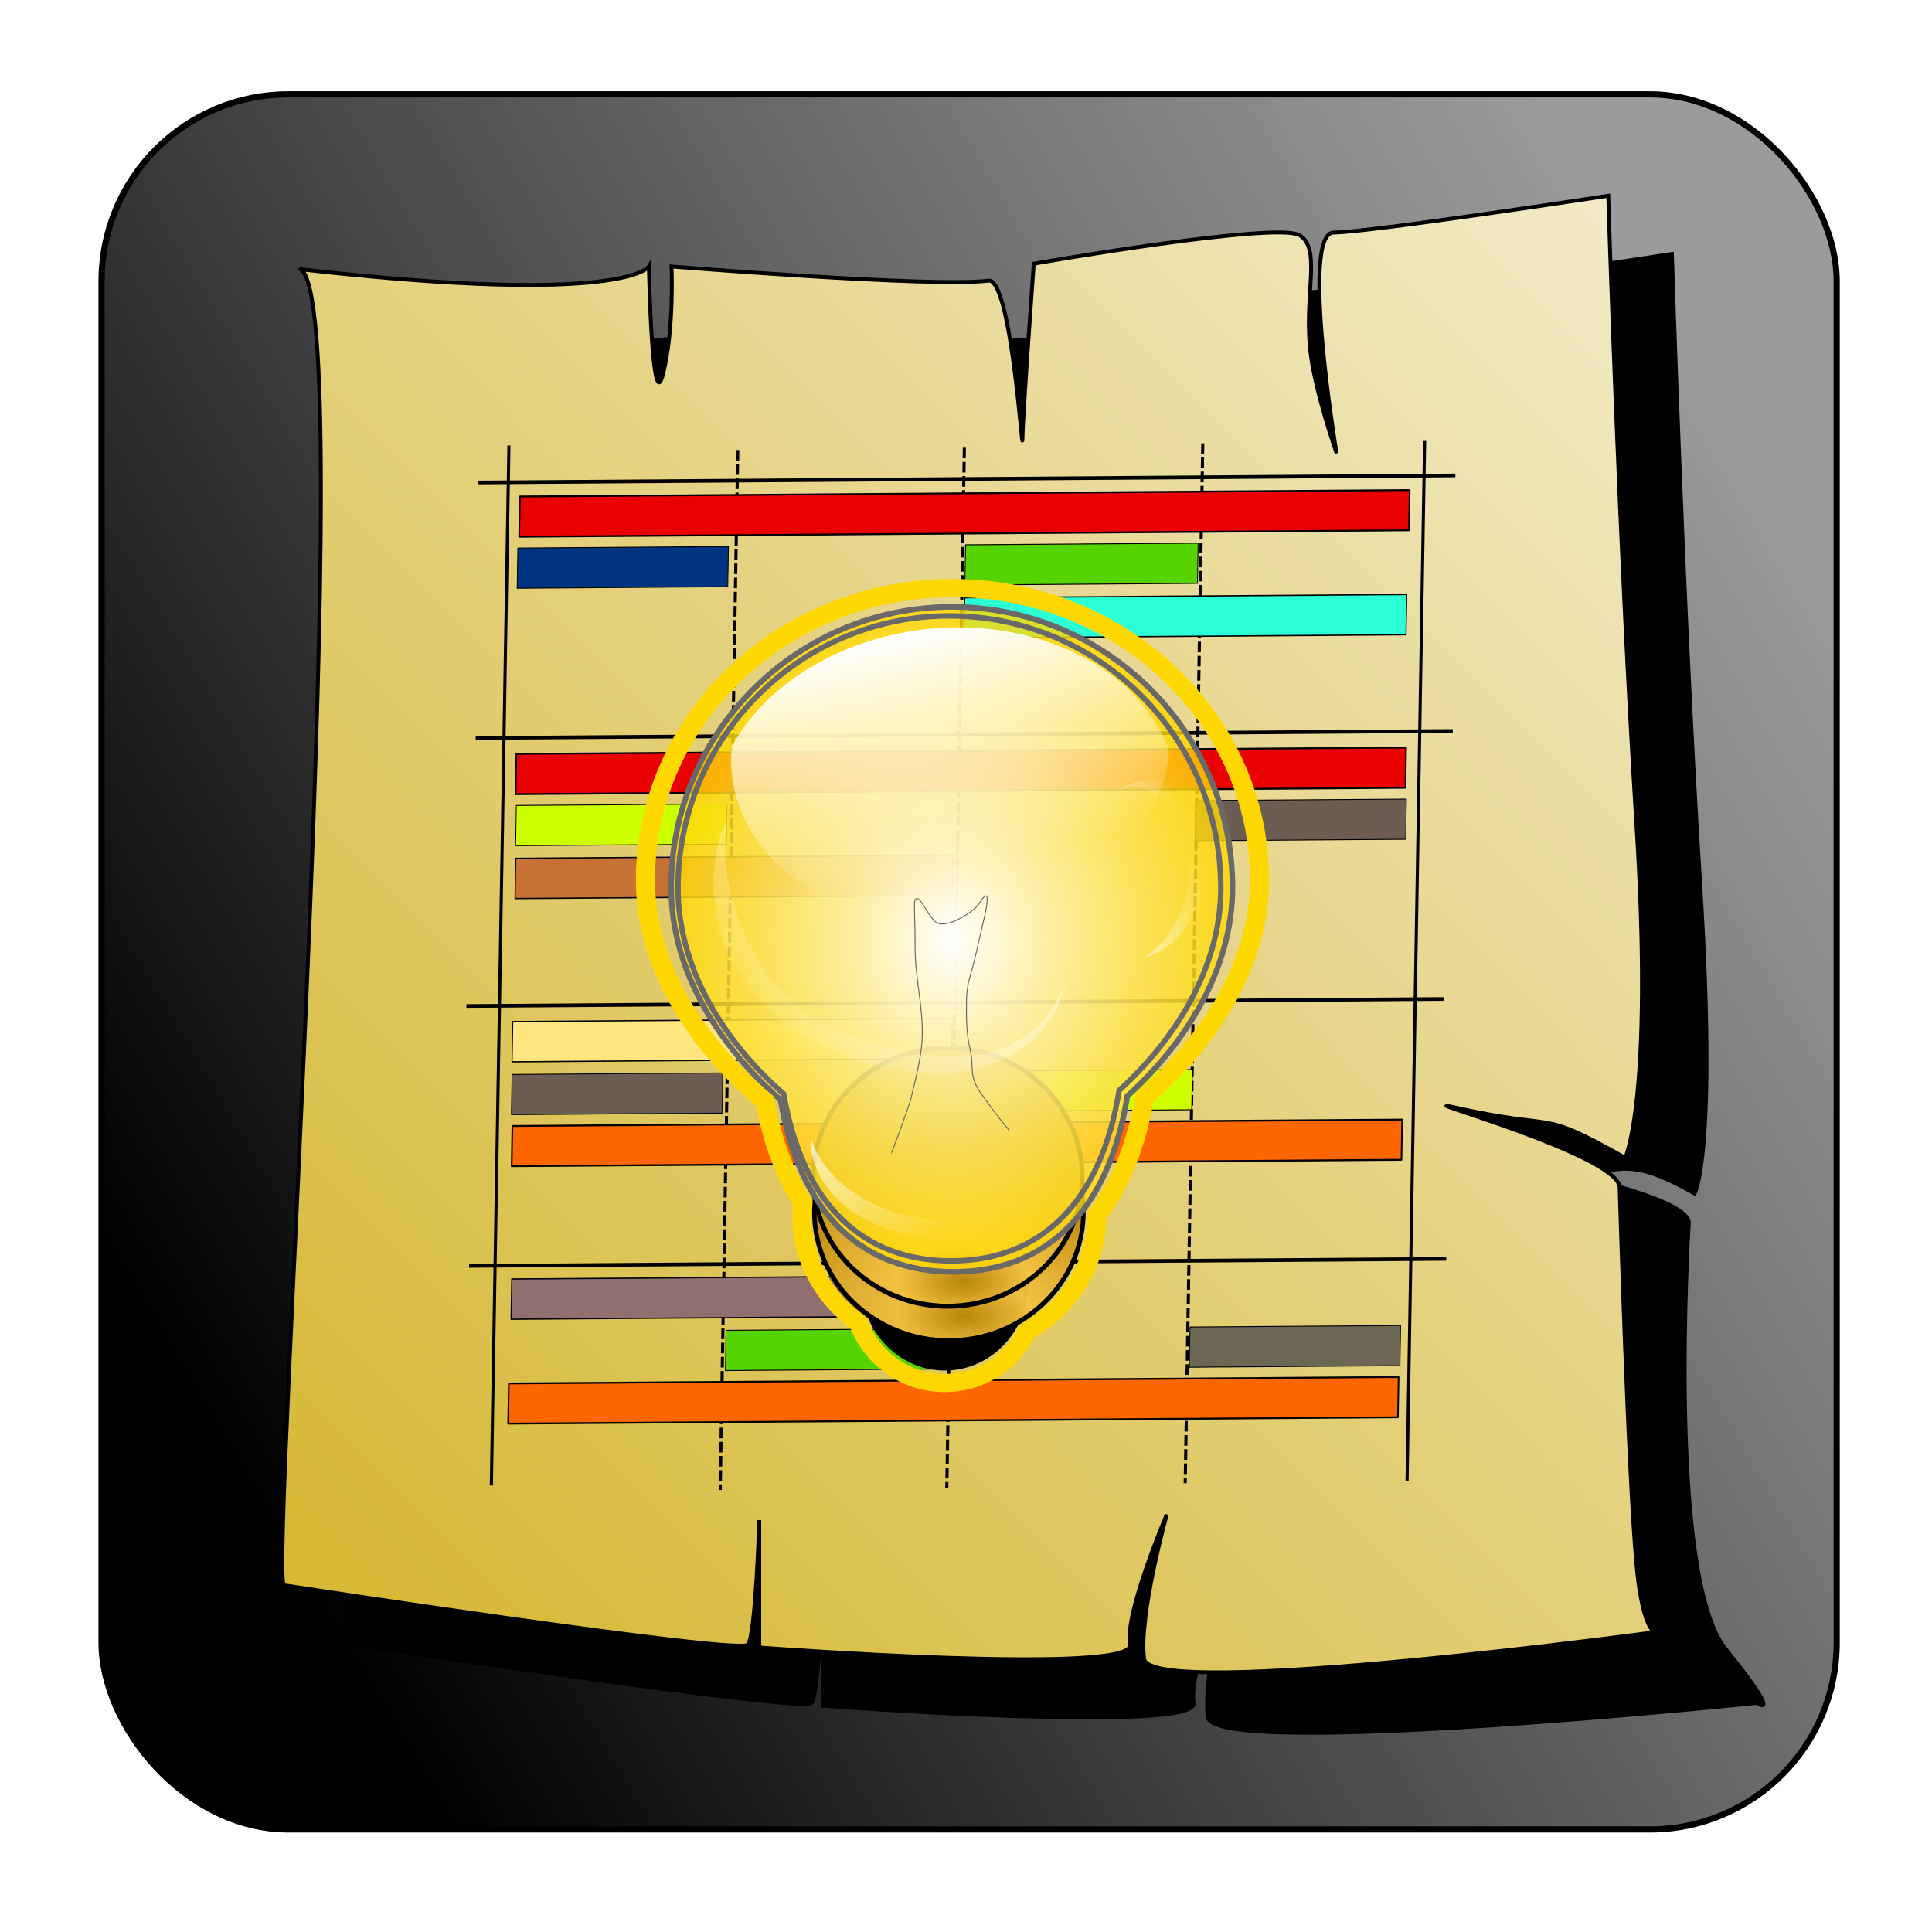 <?xml version="1.0" encoding="UTF-8" standalone="no"?>
<!-- Created with Inkscape (http://www.inkscape.org/) -->

<svg
   xmlns:dc="http://purl.org/dc/elements/1.1/"
   xmlns:cc="http://creativecommons.org/ns#"
   xmlns:rdf="http://www.w3.org/1999/02/22-rdf-syntax-ns#"
   xmlns:svg="http://www.w3.org/2000/svg"
   xmlns="http://www.w3.org/2000/svg"
   xmlns:xlink="http://www.w3.org/1999/xlink"
   version="1.1"
   width="500"
   height="500"
   id="svg2">
  <defs
     id="defs4">
    <linearGradient
       id="linearGradient3961">
      <stop
         id="stop3963"
         style="stop-color:#d6b834;stop-opacity:1"
         offset="0" />
      <stop
         id="stop3965"
         style="stop-color:#f7f3e2;stop-opacity:1"
         offset="1" />
    </linearGradient>
    <linearGradient
       id="linearGradient3943">
      <stop
         id="stop3945"
         style="stop-color:#000000;stop-opacity:1"
         offset="0" />
      <stop
         id="stop3947"
         style="stop-color:#434343;stop-opacity:0.532"
         offset="1" />
    </linearGradient>
    <linearGradient
       id="linearGradient3935">
      <stop
         id="stop3937"
         style="stop-color:#c2994b;stop-opacity:1"
         offset="0" />
      <stop
         id="stop3939"
         style="stop-color:#ad8f2e;stop-opacity:0"
         offset="1" />
    </linearGradient>
    <linearGradient
       x1="32.585"
       y1="570.066"
       x2="439.851"
       y2="328.381"
       id="linearGradient3949"
       xlink:href="#linearGradient3943"
       gradientUnits="userSpaceOnUse" />
    <linearGradient
       x1="70.884"
       y1="653.165"
       x2="484.879"
       y2="242.302"
       id="linearGradient3967"
       xlink:href="#linearGradient3961"
       gradientUnits="userSpaceOnUse"
       gradientTransform="translate(12,2)" />
    <linearGradient
       x1="70.884"
       y1="653.165"
       x2="484.879"
       y2="242.302"
       id="linearGradient3967-5"
       xlink:href="#linearGradient3961-2"
       gradientUnits="userSpaceOnUse" />
    <linearGradient
       id="linearGradient3961-2">
      <stop
         id="stop3963-3"
         style="stop-color:#d6b834;stop-opacity:1"
         offset="0" />
      <stop
         id="stop3965-1"
         style="stop-color:#decd59;stop-opacity:0.25"
         offset="1" />
    </linearGradient>
    <filter
       color-interpolation-filters="sRGB"
       id="filter4053">
      <feGaussianBlur
         id="feGaussianBlur4055"
         stdDeviation="15.272" />
    </filter>
    <filter
       x="-0.158"
       y="-0.073"
       width="1.316"
       height="1.145"
       color-interpolation-filters="sRGB"
       id="filter3907">
      <feGaussianBlur
         stdDeviation="4.192"
         id="feGaussianBlur3909" />
    </filter>
    <filter
       color-interpolation-filters="sRGB"
       id="filter3787">
      <feGaussianBlur
         stdDeviation="11.951"
         id="feGaussianBlur3789" />
    </filter>
    <linearGradient
       x1="-93.63"
       y1="449.751"
       x2="-264.112"
       y2="588.665"
       id="linearGradient3548"
       xlink:href="#linearGradient3229"
       gradientUnits="userSpaceOnUse"
       gradientTransform="matrix(-0.401,-0.063,-0.005,0.315,-791.989,32.879)" />
    <linearGradient
       x1="-93.63"
       y1="449.751"
       x2="-171.293"
       y2="663.974"
       id="linearGradient3546"
       xlink:href="#linearGradient3229"
       gradientUnits="userSpaceOnUse"
       gradientTransform="matrix(0.014,0.316,0.242,-0.059,-737.487,146.668)" />
    <linearGradient
       x1="-92.33"
       y1="462.224"
       x2="-75.077"
       y2="705.642"
       id="linearGradient3544"
       xlink:href="#linearGradient3229"
       gradientUnits="userSpaceOnUse"
       gradientTransform="matrix(-0.594,-0.366,-0.23,0.564,-719.88,-278.786)" />
    <linearGradient
       x1="-110.424"
       y1="427.335"
       x2="-28.827"
       y2="531.557"
       id="linearGradient3542"
       xlink:href="#linearGradient3201"
       gradientUnits="userSpaceOnUse"
       gradientTransform="matrix(1.236,0.332,-0.44,0.886,-392.209,-411.184)" />
    <radialGradient
       cx="320.552"
       cy="524.31"
       r="151.893"
       fx="320.552"
       fy="524.31"
       id="radialGradient3540"
       xlink:href="#linearGradient3168"
       gradientUnits="userSpaceOnUse"
       gradientTransform="matrix(1,0,0,1.183,-1030.552,-522.014)" />
    <radialGradient
       cx="34.351"
       cy="632.702"
       r="90.393"
       fx="34.351"
       fy="632.702"
       id="radialGradient3538"
       xlink:href="#linearGradient3176"
       gradientUnits="userSpaceOnUse"
       gradientTransform="matrix(-1.758,-0.016,0.01,-0.888,114.71,1300.403)" />
    <radialGradient
       cx="34.351"
       cy="632.702"
       r="90.393"
       fx="34.351"
       fy="632.702"
       id="radialGradient3536"
       xlink:href="#linearGradient3176"
       gradientUnits="userSpaceOnUse"
       gradientTransform="matrix(-1.758,-0.016,0.01,-0.888,114.71,1300.403)" />
    <linearGradient
       x1="-93.63"
       y1="449.751"
       x2="-264.112"
       y2="588.665"
       id="linearGradient3523"
       xlink:href="#linearGradient3229"
       gradientUnits="userSpaceOnUse"
       gradientTransform="matrix(-0.401,-0.063,-0.005,0.315,-791.989,32.879)" />
    <linearGradient
       x1="-93.63"
       y1="449.751"
       x2="-171.293"
       y2="663.974"
       id="linearGradient3521"
       xlink:href="#linearGradient3229"
       gradientUnits="userSpaceOnUse"
       gradientTransform="matrix(0.014,0.316,0.242,-0.059,-737.487,146.668)" />
    <linearGradient
       x1="-92.33"
       y1="462.224"
       x2="-75.077"
       y2="705.642"
       id="linearGradient3519"
       xlink:href="#linearGradient3229"
       gradientUnits="userSpaceOnUse"
       gradientTransform="matrix(-0.594,-0.366,-0.23,0.564,-719.88,-278.786)" />
    <linearGradient
       x1="-110.424"
       y1="427.335"
       x2="-28.827"
       y2="531.557"
       id="linearGradient3517"
       xlink:href="#linearGradient3201"
       gradientUnits="userSpaceOnUse"
       gradientTransform="matrix(1.236,0.332,-0.44,0.886,-392.209,-411.184)" />
    <radialGradient
       cx="320.552"
       cy="524.31"
       r="151.893"
       fx="320.552"
       fy="524.31"
       id="radialGradient3515"
       xlink:href="#linearGradient3168"
       gradientUnits="userSpaceOnUse"
       gradientTransform="matrix(1,0,0,1.183,-1030.552,-522.014)" />
    <radialGradient
       cx="34.351"
       cy="632.702"
       r="90.393"
       fx="34.351"
       fy="632.702"
       id="radialGradient3513"
       xlink:href="#linearGradient3176"
       gradientUnits="userSpaceOnUse"
       gradientTransform="matrix(-1.758,-0.016,0.01,-0.888,114.71,1300.403)" />
    <radialGradient
       cx="34.351"
       cy="632.702"
       r="90.393"
       fx="34.351"
       fy="632.702"
       id="radialGradient3511"
       xlink:href="#linearGradient3176"
       gradientUnits="userSpaceOnUse"
       gradientTransform="matrix(-1.758,-0.016,0.01,-0.888,114.71,1300.403)" />
    <filter
       color-interpolation-filters="sRGB"
       id="filter3489">
      <feGaussianBlur
         stdDeviation="4.395"
         id="feGaussianBlur3491" />
    </filter>
    <linearGradient
       x1="-93.63"
       y1="449.751"
       x2="-264.112"
       y2="588.665"
       id="linearGradient3243"
       xlink:href="#linearGradient3229"
       gradientUnits="userSpaceOnUse"
       gradientTransform="matrix(-0.401,-0.063,-0.005,0.315,238.563,459.08)" />
    <linearGradient
       x1="-93.63"
       y1="449.751"
       x2="-171.293"
       y2="663.974"
       id="linearGradient3239"
       xlink:href="#linearGradient3229"
       gradientUnits="userSpaceOnUse"
       gradientTransform="matrix(0.014,0.316,0.242,-0.059,293.065,572.869)" />
    <linearGradient
       x1="-92.33"
       y1="462.224"
       x2="-75.077"
       y2="705.642"
       id="linearGradient3235"
       xlink:href="#linearGradient3229"
       gradientUnits="userSpaceOnUse"
       gradientTransform="matrix(-0.594,-0.366,-0.23,0.564,310.672,147.415)" />
    <linearGradient
       x1="-110.424"
       y1="427.335"
       x2="-28.827"
       y2="531.557"
       id="linearGradient3211"
       xlink:href="#linearGradient3201"
       gradientUnits="userSpaceOnUse"
       gradientTransform="matrix(1.236,0.332,-0.44,0.886,638.343,15.017)" />
    <radialGradient
       cx="34.351"
       cy="632.702"
       r="90.393"
       fx="34.351"
       fy="632.702"
       id="radialGradient3188"
       xlink:href="#linearGradient3176"
       gradientUnits="userSpaceOnUse"
       gradientTransform="matrix(-1.758,-0.016,0.01,-0.888,114.71,1300.403)" />
    <radialGradient
       cx="34.351"
       cy="632.702"
       r="90.393"
       fx="34.351"
       fy="632.702"
       id="radialGradient3182"
       xlink:href="#linearGradient3176"
       gradientUnits="userSpaceOnUse"
       gradientTransform="matrix(-1.758,-0.016,0.01,-0.888,114.71,1300.403)" />
    <radialGradient
       cx="320.552"
       cy="524.31"
       r="151.893"
       fx="320.552"
       fy="524.31"
       id="radialGradient3174"
       xlink:href="#linearGradient3168"
       gradientUnits="userSpaceOnUse"
       gradientTransform="matrix(1,0,0,1.183,0,-95.813)" />
    <linearGradient
       id="linearGradient3168">
      <stop
         id="stop3170"
         style="stop-color:#ffffff;stop-opacity:1"
         offset="0" />
      <stop
         id="stop3172"
         style="stop-color:#ffd700;stop-opacity:0.819"
         offset="1" />
    </linearGradient>
    <linearGradient
       id="linearGradient3176">
      <stop
         id="stop3178"
         style="stop-color:#b8860b;stop-opacity:1"
         offset="0" />
      <stop
         id="stop3184"
         style="stop-color:#f4c142;stop-opacity:0.978"
         offset="0.277" />
      <stop
         id="stop3180"
         style="stop-color:#b8860b;stop-opacity:1"
         offset="1" />
    </linearGradient>
    <linearGradient
       id="linearGradient3201">
      <stop
         id="stop3203"
         style="stop-color:#ffffff;stop-opacity:1"
         offset="0" />
      <stop
         id="stop3205"
         style="stop-color:#ffffff;stop-opacity:0"
         offset="1" />
    </linearGradient>
    <linearGradient
       id="linearGradient3229">
      <stop
         id="stop3231"
         style="stop-color:#ffffff;stop-opacity:1"
         offset="0" />
      <stop
         id="stop3233"
         style="stop-color:#ffffff;stop-opacity:0"
         offset="1" />
    </linearGradient>
  </defs>
  <g
     transform="translate(0,-552.362)"
     id="layer1">
    <g
       transform="translate(-6.648,304.471)"
       id="g4468">
      <rect
         width="449.044"
         height="449.044"
         ry="48.337"
         x="32.935"
         y="272.306"
         id="rect2985"
         style="fill:url(#linearGradient3949);fill-opacity:1;fill-rule:evenodd;stroke:#000000;stroke-width:1.6;stroke-linecap:round;stroke-linejoin:round;stroke-miterlimit:4;stroke-opacity:1;stroke-dasharray:none" />
      <path
         d="m 100.983,332.658 c 84.223,9.521 90.082,-0.732 90.082,-0.732 0,0 0.732,39.548 3.662,27.83 2.93,-11.718 2.197,-27.83 2.197,-27.83 0,0 67.492,5.479 82.026,3.662 5.859,-0.732 8.789,46.14 8.789,41.013 0,-5.127 2.929,-45.407 2.929,-45.407 0,0 62.984,-10.986 68.843,-7.324 5.859,3.662 0.732,16.112 2.929,31.492 1.472,10.304 6.591,24.901 6.591,24.901 0,0 -9.521,-57.125 -0.732,-57.125 8.789,0 71.041,-9.521 71.041,-9.521 0,0 2.78,90.621 7.324,163.32 4.394,70.308 -1.465,79.829 -1.465,79.829 -23.121,-13.115 -17.673,-0.873 -46.14,-7.324 -11.405,-2.585 42.985,6.196 44.675,14.648 0,0 -5.859,91.547 9.521,110.589 15.38,19.042 8.056,13.915 8.056,13.915 0,0 -140.616,14.648 -142.081,3.662 -1.465,-10.986 5.859,-37.351 5.859,-37.351 0,0 -10.986,25.633 -9.521,33.689 1.465,8.056 -95.941,0.732 -95.941,0.732 l 0,-32.957 c 0,0 -0.928,29.632 -2.93,32.225 -2.078,2.691 -120.11,-15.38 -120.11,-15.38 -3.615,-4.686 19.544,-330.63 4.394,-340.555 z"
         id="path3951-6"
         style="fill:#000000;fill-opacity:1;stroke:#000000;stroke-width:1px;stroke-linecap:butt;stroke-linejoin:miter;stroke-opacity:1;filter:url(#filter4053)" />
      <path
         d="m 84.505,317.591 c 84.223,9.521 90.082,-0.732 90.082,-0.732 0,0 0.732,39.548 3.662,27.83 2.929,-11.718 2.197,-27.83 2.197,-27.83 0,0 67.492,5.479 82.026,3.662 5.859,-0.732 8.789,46.14 8.789,41.013 0,-5.127 2.929,-45.407 2.929,-45.407 0,0 62.984,-10.986 68.843,-7.324 5.859,3.662 0.732,16.112 2.929,31.492 1.472,10.304 6.591,24.901 6.591,24.901 0,0 -9.521,-57.125 -0.732,-57.125 8.789,0 71.041,-9.521 71.041,-9.521 0,0 2.78,90.621 7.324,163.32 4.394,70.308 -2.93,85.688 -2.93,85.688 -23.121,-13.115 -16.209,-6.732 -44.675,-13.183 -11.405,-2.585 41.52,12.055 43.21,20.507 0,0 2.197,74.702 4.394,98.138 2.285,24.37 8.056,16.845 8.056,16.845 0,0 -134.025,18.309 -135.49,7.324 -1.465,-10.986 5.859,-37.351 5.859,-37.351 0,0 -10.986,25.633 -9.521,33.689 1.465,8.056 -95.941,0.732 -95.941,0.732 l 0,-32.957 c 0,0 -0.928,29.632 -2.93,32.225 -2.078,2.691 -120.11,-15.38 -120.11,-15.38 -3.615,-4.686 19.544,-330.63 4.394,-340.555 z"
         id="path3951"
         style="fill:url(#linearGradient3967);fill-opacity:1;stroke:#000000;stroke-width:1px;stroke-linecap:butt;stroke-linejoin:miter;stroke-opacity:1" />
      <g
         transform="matrix(0.834,-0.006,-0.016,0.947,69.549,26.062)"
         id="g4271">
        <path
           d="m 80.026,366.605 303.204,0"
           id="path4191"
           style="fill:none;stroke:#000000;stroke-width:1px;stroke-linecap:butt;stroke-linejoin:miter;stroke-opacity:1" />
        <path
           d="m 80.561,436.434 303.204,0"
           id="path4191-4"
           style="fill:none;stroke:#000000;stroke-width:1px;stroke-linecap:butt;stroke-linejoin:miter;stroke-opacity:1" />
        <path
           d="m 79.097,509.671 303.204,0"
           id="path4191-5"
           style="fill:none;stroke:#000000;stroke-width:1px;stroke-linecap:butt;stroke-linejoin:miter;stroke-opacity:1" />
        <path
           d="m 81.294,580.712 303.204,0"
           id="path4191-8"
           style="fill:none;stroke:#000000;stroke-width:1px;stroke-linecap:butt;stroke-linejoin:miter;stroke-opacity:1" />
        <path
           d="m 89.35,356.573 0,284.193"
           id="path4191-81"
           style="fill:none;stroke:#000000;stroke-width:0.968px;stroke-linecap:butt;stroke-linejoin:miter;stroke-opacity:1" />
        <path
           d="m 373.512,357.124 0,284.193"
           id="path4191-81-2"
           style="fill:none;stroke:#000000;stroke-width:0.968px;stroke-linecap:butt;stroke-linejoin:miter;stroke-opacity:1" />
        <path
           d="m 230.699,358.054 0,284.193"
           id="path4191-81-1"
           style="fill:none;stroke:#000000;stroke-width:0.968;stroke-linecap:butt;stroke-linejoin:miter;stroke-miterlimit:4;stroke-opacity:1;stroke-dasharray:2.904, 0.968;stroke-dashoffset:0" />
        <path
           d="m 160.39,358.256 0,284.193"
           id="path4191-81-4"
           style="fill:none;stroke:#000000;stroke-width:0.968;stroke-linecap:butt;stroke-linejoin:miter;stroke-miterlimit:4;stroke-opacity:1;stroke-dasharray:2.904, 0.968;stroke-dashoffset:0" />
        <path
           d="m 304.669,357.321 0,284.193"
           id="path4191-81-9"
           style="fill:none;stroke:#000000;stroke-width:0.968;stroke-linecap:butt;stroke-linejoin:miter;stroke-miterlimit:4;stroke-opacity:1;stroke-dasharray:2.904, 0.968;stroke-dashoffset:0" />
        <rect
           width="276.106"
           height="10.986"
           ry="0"
           x="93.012"
           y="370.52"
           id="rect4057"
           style="fill:#e90000;fill-opacity:1;stroke:#000000;stroke-width:0.5;stroke-linecap:round;stroke-linejoin:round;stroke-miterlimit:4;stroke-opacity:1;stroke-dasharray:none" />
        <rect
           width="65.363"
           height="10.986"
           ry="0"
           x="92.646"
           y="384.604"
           id="rect4057-2"
           style="fill:#003380;fill-opacity:1;stroke:#000000;stroke-width:0.243;stroke-linecap:round;stroke-linejoin:round;stroke-miterlimit:4;stroke-opacity:1;stroke-dasharray:none" />
        <rect
           width="72.173"
           height="10.986"
           ry="0"
           x="231.577"
           y="384.604"
           id="rect4057-2-7"
           style="fill:#55d400;fill-opacity:1;stroke:#000000;stroke-width:0.256;stroke-linecap:round;stroke-linejoin:round;stroke-miterlimit:4;stroke-opacity:1;stroke-dasharray:none" />
        <rect
           width="137.146"
           height="10.986"
           ry="0"
           x="231.606"
           y="399.054"
           id="rect4057-7"
           style="fill:#2affd5;fill-opacity:1;stroke:#000000;stroke-width:0.352;stroke-linecap:round;stroke-linejoin:round;stroke-miterlimit:4;stroke-opacity:1;stroke-dasharray:none" />
        <rect
           width="276.106"
           height="10.986"
           ry="0"
           x="-369.365"
           y="440.878"
           transform="scale(-1,1)"
           id="rect4057-1"
           style="fill:#e90000;fill-opacity:1;stroke:#000000;stroke-width:0.5;stroke-linecap:round;stroke-linejoin:round;stroke-miterlimit:4;stroke-opacity:1;stroke-dasharray:none" />
        <rect
           width="65.363"
           height="10.986"
           ry="0"
           x="-369.731"
           y="454.962"
           transform="scale(-1,1)"
           id="rect4057-2-2"
           style="fill:#6c5d53;fill-opacity:1;stroke:#000000;stroke-width:0.243;stroke-linecap:round;stroke-linejoin:round;stroke-miterlimit:4;stroke-opacity:1;stroke-dasharray:none" />
        <rect
           width="65.363"
           height="10.986"
           ry="0"
           x="-158.897"
           y="454.962"
           transform="scale(-1,1)"
           id="rect4057-2-7-6"
           style="fill:#ccff00;fill-opacity:1;stroke:#000000;stroke-width:0.243;stroke-linecap:round;stroke-linejoin:round;stroke-miterlimit:4;stroke-opacity:1;stroke-dasharray:none" />
        <rect
           width="135.742"
           height="10.986"
           ry="0"
           x="-229.368"
           y="469.413"
           transform="scale(-1,1)"
           id="rect4057-7-0"
           style="fill:#c87137;fill-opacity:1;stroke:#000000;stroke-width:0.351;stroke-linecap:round;stroke-linejoin:round;stroke-miterlimit:4;stroke-opacity:1;stroke-dasharray:none" />
        <rect
           width="276.106"
           height="10.986"
           ry="0"
           x="-370.34"
           y="-623.897"
           transform="scale(-1,-1)"
           id="rect4057-4"
           style="fill:#ff6600;fill-opacity:1;stroke:#000000;stroke-width:0.5;stroke-linecap:round;stroke-linejoin:round;stroke-miterlimit:4;stroke-opacity:1;stroke-dasharray:none" />
        <rect
           width="65.363"
           height="10.986"
           ry="0"
           x="-370.706"
           y="-609.813"
           transform="scale(-1,-1)"
           id="rect4057-2-9"
           style="fill:#6c6753;fill-opacity:1;stroke:#000000;stroke-width:0.243;stroke-linecap:round;stroke-linejoin:round;stroke-miterlimit:4;stroke-opacity:1;stroke-dasharray:none" />
        <rect
           width="67.496"
           height="10.986"
           ry="0"
           x="-228.866"
           y="-609.813"
           transform="scale(-1,-1)"
           id="rect4057-2-7-4"
           style="fill:#55d400;fill-opacity:1;stroke:#000000;stroke-width:0.247;stroke-linecap:round;stroke-linejoin:round;stroke-miterlimit:4;stroke-opacity:1;stroke-dasharray:none" />
        <rect
           width="134.251"
           height="10.986"
           ry="0"
           x="-228.851"
           y="-595.362"
           transform="scale(-1,-1)"
           id="rect4057-7-6"
           style="fill:#916f6f;fill-opacity:1;stroke:#000000;stroke-width:0.349;stroke-linecap:round;stroke-linejoin:round;stroke-miterlimit:4;stroke-opacity:1;stroke-dasharray:none" />
        <rect
           width="276.106"
           height="10.986"
           ry="0"
           x="93.987"
           y="-553.538"
           transform="scale(1,-1)"
           id="rect4057-1-0"
           style="fill:#ff6600;fill-opacity:1;stroke:#000000;stroke-width:0.5;stroke-linecap:round;stroke-linejoin:round;stroke-miterlimit:4;stroke-opacity:1;stroke-dasharray:none" />
        <rect
           width="65.363"
           height="10.986"
           ry="0"
           x="93.621"
           y="-539.454"
           transform="scale(1,-1)"
           id="rect4057-2-2-3"
           style="fill:#6c5d53;fill-opacity:1;stroke:#000000;stroke-width:0.243;stroke-linecap:round;stroke-linejoin:round;stroke-miterlimit:4;stroke-opacity:1;stroke-dasharray:none" />
        <rect
           width="74.367"
           height="10.986"
           ry="0"
           x="230.363"
           y="-539.454"
           transform="scale(1,-1)"
           id="rect4057-2-7-6-6"
           style="fill:#ccff00;fill-opacity:1;stroke:#000000;stroke-width:0.259;stroke-linecap:round;stroke-linejoin:round;stroke-miterlimit:4;stroke-opacity:1;stroke-dasharray:none" />
        <rect
           width="136.432"
           height="10.986"
           ry="0"
           x="93.545"
           y="-525.004"
           transform="scale(1,-1)"
           id="rect4057-7-0-2"
           style="fill:#ffe680;fill-opacity:1;stroke:#000000;stroke-width:0.351;stroke-linecap:round;stroke-linejoin:round;stroke-miterlimit:4;stroke-opacity:1;stroke-dasharray:none" />
      </g>
      <g
         transform="matrix(0.483,0,0,0.483,98.148,237.758)"
         id="layer1-5">
        <path
           d="m -80.812,543.167 c 0.004,26.183 -13.113,47.412 -29.294,47.412 -16.182,0 -29.299,-21.229 -29.294,-47.412 -0.004,-26.183 13.113,-47.412 29.294,-47.412 16.182,0 29.299,21.229 29.294,47.412 z"
           transform="matrix(1.534,0,0,1,485.68,164.756)"
           id="path3166"
           style="fill:#000000;fill-opacity:1;fill-rule:nonzero;stroke:none" />
        <path
           d="m 139.401,674.565 c 0.005,43.519 -39.795,78.8 -88.893,78.8 -49.098,0 -88.899,-35.281 -88.893,-78.8 -0.005,-43.519 39.795,-78.8 88.893,-78.8 49.098,0 88.899,35.281 88.893,78.8 l 0,0 z"
           transform="matrix(0.811,0,0,0.878,278.021,77.922)"
           id="path3186"
           style="fill:url(#radialGradient3188);fill-opacity:1;fill-rule:nonzero;stroke:#000000;stroke-width:3;stroke-miterlimit:4;stroke-opacity:1;stroke-dasharray:none" />
        <path
           d="m 139.401,674.565 c 0.005,43.519 -39.795,78.8 -88.893,78.8 -49.098,0 -88.899,-35.281 -88.893,-78.8 -0.005,-43.519 39.795,-78.8 88.893,-78.8 49.098,0 88.899,35.281 88.893,78.8 l 0,0 z"
           transform="matrix(0.811,0,0,0.878,277.391,59.437)"
           id="path2388"
           style="fill:url(#radialGradient3182);fill-opacity:1;fill-rule:nonzero;stroke:#000000;stroke-width:3;stroke-miterlimit:4;stroke-opacity:1;stroke-dasharray:none" />
        <path
           d="m 320.562,346.16 c -83.018,0 -150.404,67.365 -150.404,150.383 0,45.38 26.763,86.094 58.577,113.677 10.678,61.977 44.508,92.241 92.758,92.241 48.759,0 82.957,-31.242 93.11,-94.207 30.526,-27.532 56.342,-67.398 56.342,-111.711 0,-83.018 -67.365,-150.383 -150.383,-150.383 z"
           id="path2383"
           style="fill:url(#radialGradient3174);fill-opacity:1;fill-rule:nonzero;stroke:#696969;stroke-width:3;stroke-miterlimit:4;stroke-opacity:1;stroke-dasharray:none" />
        <path
           d="m 363.228,362.206 c -62.679,-16.839 -133.652,9.431 -160.581,58.794 -3.999,39.425 24.556,76.543 73.538,89.703 60.201,16.173 128.569,-9.931 152.598,-58.284 4.842,-9.744 7.497,-19.654 8.188,-29.395 -10.286,-27.698 -36.438,-50.796 -73.743,-60.818 z"
           id="path3190"
           style="fill:url(#linearGradient3211);fill-opacity:1;fill-rule:nonzero;stroke:none" />
        <path
           d="m 381.672,546.466 c -19.759,95.579 -218.002,44.043 -185.057,-78.372 0.98,-2.405 2.059,-4.719 3.225,-6.946 -5.573,43.194 17.68,94.471 60.931,112.691 52.466,22.101 102.081,19.045 119.689,-24.17 0.43,-1.054 0.833,-2.129 1.212,-3.202 z"
           id="path3215"
           style="opacity:0.47;fill:url(#linearGradient3235);fill-opacity:1;fill-rule:nonzero;stroke:none" />
        <path
           d="m 410.611,443.892 c 45.674,-27.96 65.012,70.189 16.343,89.297 -1.033,0.251 -2.058,0.442 -3.074,0.578 14.568,-8.502 24.752,-29.666 23.775,-51.705 -1.143,-25.785 -17.131,-43.049 -35.69,-38.538 -0.453,0.11 -0.906,0.235 -1.354,0.369 z"
           id="path3237"
           style="opacity:0.68;fill:url(#linearGradient3239);fill-opacity:1;fill-rule:nonzero;stroke:none" />
        <path
           d="m 190.01,377.069 c -83.018,0 -150.404,67.365 -150.404,150.383 0,45.38 26.763,86.094 58.577,113.677 10.678,61.977 44.508,92.241 92.758,92.241 48.759,0 82.957,-31.242 93.11,-94.207 30.526,-27.532 56.342,-67.398 56.342,-111.711 0,-83.018 -67.365,-150.383 -150.383,-150.383 z"
           transform="matrix(0.967,0,0,0.97,135.542,-14.783)"
           id="path3265"
           style="fill:none;stroke:#696969;stroke-width:3;stroke-miterlimit:4;stroke-opacity:1;stroke-dasharray:none;filter:url(#filter3489)" />
        <path
           d="m 362.282,637.273 c 20.254,63.616 -109.269,62.634 -117.434,-2.441 0.021,-1.342 0.114,-2.659 0.274,-3.951 5.937,20.184 29.2,38.159 57.189,42.543 32.747,5.13 59.623,-10.272 59.993,-34.383 0.009,-0.588 -7.2e-4,-1.181 -0.023,-1.769 z"
           id="path3241"
           style="opacity:0.68;fill:url(#linearGradient3243);fill-opacity:1;fill-rule:nonzero;stroke:none" />
        <g
           transform="translate(512.857,390)"
           id="g3525">
          <path
             d="m -232.857,240.934 c 0.243,0.486 16.107,-23.643 17.143,-25.714 5.351,-10.703 11.325,-21.013 14.286,-32.857 3.809,-15.237 3.41,-30.784 7.143,-45.714 2.465,-9.86 4.95,-23.266 5.714,-24.286 3.332,-4.443 4.645,10.359 8.571,14.286 4.794,4.794 21.369,-1.369 24.286,-4.286 8.94,-8.94 4.131,1.739 1.429,7.143 -3.646,7.292 -6.138,12.276 -10,20 -3.758,7.517 -7.747,12.417 -10,21.429 -2.115,8.459 -4.286,16.742 -4.286,25.714 0,9.691 -4.28,13.585 0,24.286 2.997,7.492 6.159,15.176 10,22.857"
             transform="matrix(0.972,-0.236,0.236,0.972,-55.376,-40.237)"
             id="path3793"
             style="fill:none;stroke:#696969;stroke-width:0.5;stroke-linecap:butt;stroke-linejoin:miter;stroke-miterlimit:4;stroke-opacity:1;stroke-dasharray:none;filter:url(#filter3907)" />
          <path
             d="m -179.982,-51.46 c -83.018,-10e-6 -150.406,67.357 -150.406,150.375 0,45.38 26.748,86.105 58.562,113.687 3.598,20.885 9.853,38.137 18.375,51.875 0.047,0.293 0.105,0.583 0.156,0.875 -0.24,2.294 -0.375,4.615 -0.375,6.969 0,22.103 10.835,41.776 27.688,54.438 6.353,18.049 22.837,30.938 42.156,30.938 17.786,0 33.151,-10.902 40.438,-26.719 20.396,-12.221 33.969,-33.915 33.969,-58.656 0,-0.283 -0.028,-0.562 -0.031,-0.844 11.341,-15.118 19.394,-35.384 23.5,-60.844 30.526,-27.532 56.344,-67.406 56.344,-111.719 0,-83.018 -67.357,-150.375 -150.375,-150.375 z"
             transform="matrix(1.094,0,0,1.041,4.977,-0.34)"
             id="path3493"
             style="fill:none;stroke:#ffd700;stroke-width:9.367;stroke-miterlimit:4;stroke-opacity:1;stroke-dasharray:none;filter:url(#filter3787)" />
        </g>
      </g>
    </g>
  </g>
</svg>
